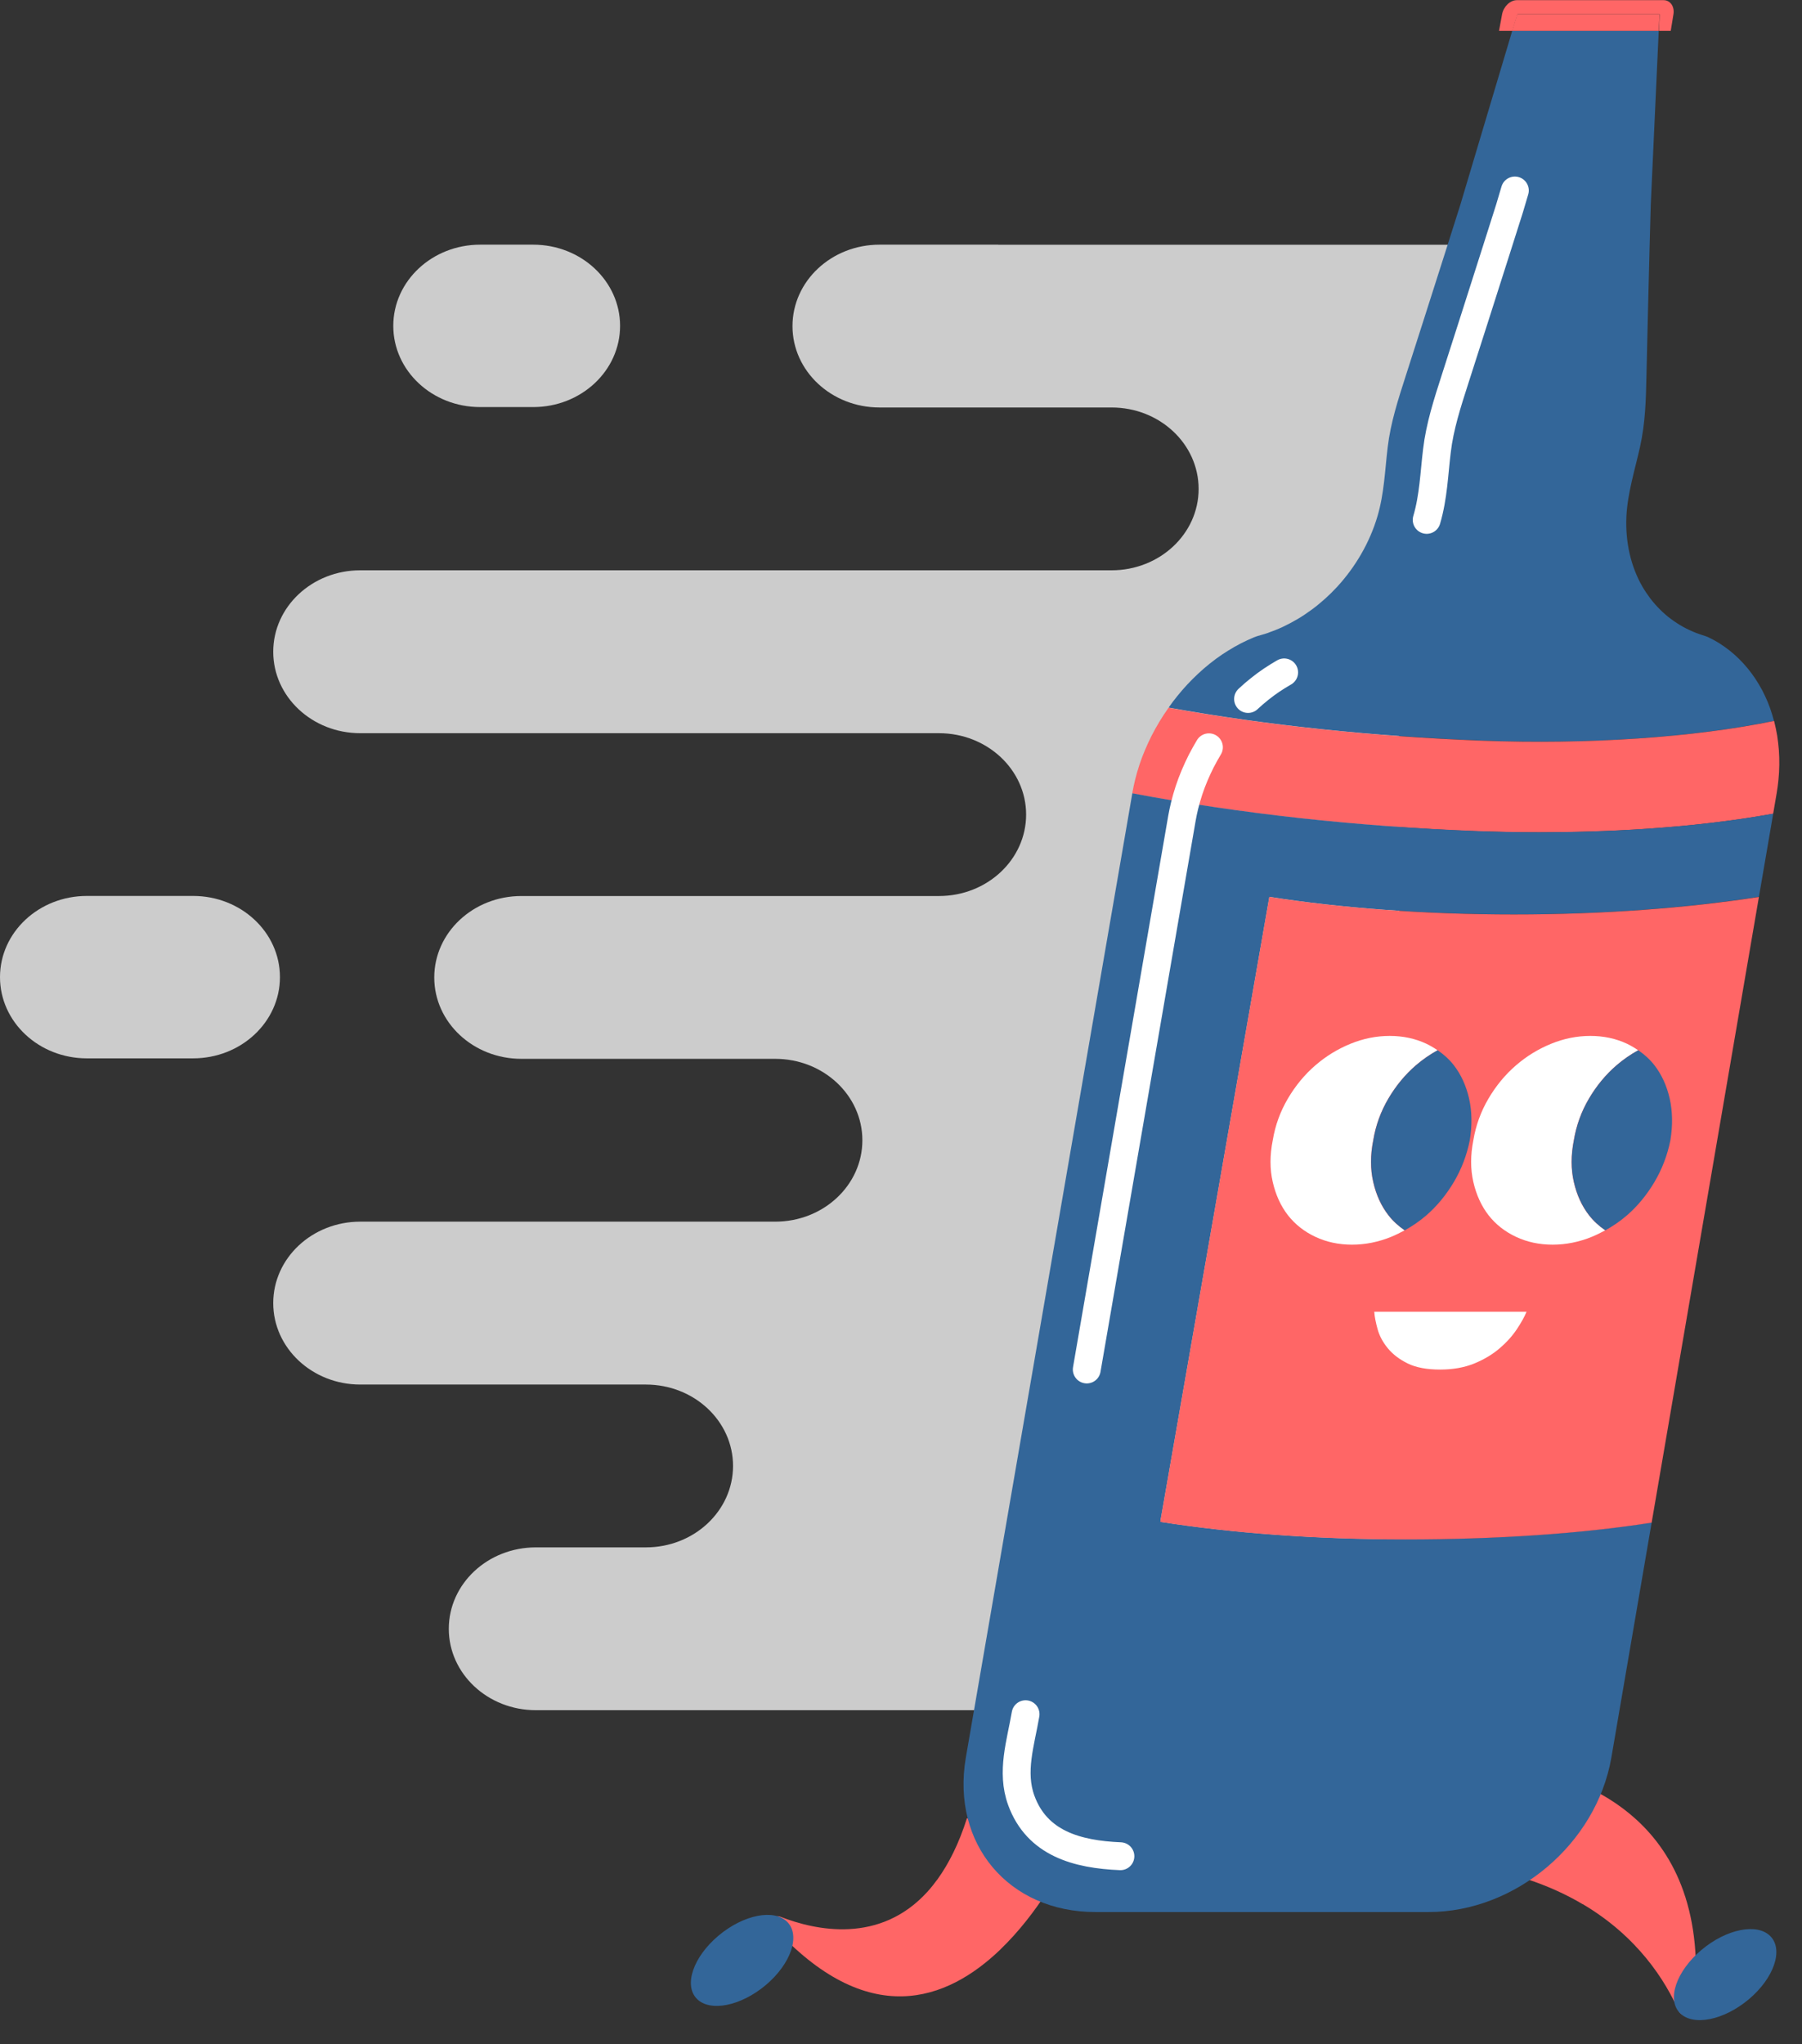 <svg width="194" height="220" viewBox="0 0 194 220" fill="none" xmlns="http://www.w3.org/2000/svg">
<rect x="0" y="0" width="194" height="220" fill="#333333" stroke="none"/>
<path d="M107.472 26.334H94.689C89.513 26.334 85.318 30.255 85.318 35.101C85.318 39.938 89.513 43.858 94.689 43.858H107.472H119.67C124.846 43.858 129.041 47.779 129.041 52.625C129.041 57.462 124.846 61.382 119.67 61.382H74.798H38.787C33.611 61.382 29.416 65.303 29.416 70.149C29.416 74.994 33.611 78.915 38.787 78.915H74.798H101.09C106.265 78.915 110.47 82.836 110.47 87.673C110.47 92.51 106.275 96.439 101.09 96.439H74.798H56.132C50.957 96.439 46.752 100.36 46.752 105.206C46.752 110.042 50.947 113.963 56.132 113.963H74.798H83.461C88.637 113.963 92.841 117.884 92.841 122.73C92.841 127.566 88.646 131.487 83.461 131.487H74.798H38.787C33.611 131.487 29.416 135.408 29.416 140.254C29.416 145.091 33.611 149.02 38.787 149.02H74.798H69.537C74.713 149.02 78.917 152.941 78.917 157.778C78.917 162.615 74.722 166.544 69.537 166.544H74.798H57.688C52.512 166.544 48.317 170.465 48.317 175.31C48.317 180.147 52.512 184.068 57.688 184.068H74.798H139.618L150.638 166.544V149.002V131.478V113.954V96.43V78.915L166.108 61.391L164.722 43.867L166.108 26.343H107.472V26.334Z" fill="#CCCCCC"/>
<path d="M9.352 113.91H20.787C25.953 113.91 30.138 109.998 30.138 105.17C30.138 100.342 25.953 96.43 20.787 96.43H9.352C4.186 96.43 0 100.342 0 105.17C0 109.998 4.186 113.91 9.352 113.91Z" fill="#CCCCCC"/>
<path d="M51.692 43.814H57.404C62.57 43.814 66.756 39.902 66.756 35.074C66.756 30.246 62.57 26.334 57.404 26.334H51.692C46.526 26.334 42.34 30.246 42.34 35.074C42.34 39.902 46.526 43.814 51.692 43.814Z" fill="#CCCCCC"/>
<path d="M190.981 77.585C190.858 77.136 190.726 76.686 190.575 76.255C190.415 75.796 190.227 75.347 190.019 74.907C189.821 74.475 189.595 74.052 189.35 73.647C189.114 73.241 188.85 72.854 188.577 72.484C188.304 72.114 188.011 71.752 187.7 71.418C187.399 71.083 187.069 70.757 186.729 70.457C186.39 70.158 186.041 69.876 185.673 69.62C185.306 69.356 184.929 69.118 184.533 68.907C184.335 68.801 184.137 68.695 183.929 68.598C183.675 68.475 183.411 68.404 183.147 68.316C182.968 68.255 182.789 68.193 182.619 68.131C182.129 67.938 181.648 67.717 181.186 67.462C180.734 67.206 180.3 66.924 179.885 66.616C179.47 66.308 179.084 65.973 178.716 65.603C178.349 65.242 178.009 64.854 177.689 64.44C177.378 64.026 177.085 63.594 176.821 63.145C175.596 61.013 174.964 58.413 175.096 55.568C175.219 53.083 176.001 50.599 176.557 48.123C177.142 45.497 177.199 43.004 177.255 40.422C177.302 38.273 177.349 36.132 177.406 33.982C177.462 31.497 177.528 29.022 177.594 26.537L177.717 22.053L178.575 3.322H162.803L157.213 22.053L155.79 26.537C154.998 29.022 154.206 31.497 153.414 33.982C152.726 36.132 152.038 38.273 151.35 40.422C150.52 43.004 149.709 45.497 149.398 48.123C149.097 50.599 149.031 53.074 148.295 55.568C147.456 58.405 145.929 61.004 143.968 63.145C143.554 63.594 143.11 64.034 142.658 64.44C142.196 64.854 141.725 65.242 141.235 65.603C140.744 65.964 140.235 66.308 139.717 66.616C139.198 66.924 138.661 67.206 138.124 67.462C137.577 67.717 137.021 67.938 136.464 68.131C136.266 68.202 136.069 68.263 135.871 68.316C135.578 68.404 135.286 68.475 134.994 68.598C134.758 68.695 134.522 68.801 134.287 68.907C133.815 69.127 133.354 69.365 132.901 69.62C132.449 69.885 131.996 70.158 131.553 70.457C131.11 70.757 130.676 71.074 130.252 71.418C129.828 71.752 129.413 72.114 129.017 72.484C128.612 72.854 128.225 73.25 127.848 73.647C127.471 74.052 127.103 74.475 126.755 74.907C126.425 75.312 126.114 75.726 125.812 76.158C136.455 78.07 147.777 79.259 159.542 79.7C171.033 80.149 182.421 79.356 190.981 77.585Z" fill="#336699"/>
<path d="M165.706 89.585C172.475 89.585 181.911 89.206 190.895 87.585C191.15 86.122 191.282 85.32 191.282 85.32C191.357 84.871 191.414 84.43 191.461 83.981C191.517 83.426 191.546 82.88 191.555 82.334C191.564 81.796 191.546 81.259 191.508 80.73C191.47 80.21 191.404 79.69 191.329 79.179C191.244 78.677 191.14 78.175 191.018 77.69C191.008 77.655 190.999 77.629 190.989 77.594C182.43 79.364 171.042 80.149 159.532 79.717C147.767 79.267 136.454 78.078 125.802 76.175C125.783 76.21 125.755 76.237 125.736 76.272C125.406 76.739 125.104 77.206 124.812 77.69C124.52 78.175 124.246 78.677 123.982 79.179C123.728 79.69 123.483 80.21 123.266 80.73C123.04 81.259 122.842 81.796 122.663 82.334C122.483 82.88 122.323 83.435 122.191 83.981C122.078 84.43 121.993 84.871 121.908 85.32C121.908 85.32 121.899 85.347 121.899 85.4C133.617 87.611 146.117 88.977 159.107 89.47C160.757 89.523 163.02 89.585 165.706 89.585Z" fill="#FF6666"/>
<path d="M163.682 1.506H171.016H178.351C178.341 1.515 178.69 1.524 178.681 1.533L178.596 3.321H179.868L180.161 1.533C180.293 0.696 179.821 0.017 179.095 0.017H163.305C162.579 0.017 161.872 0.696 161.712 1.533L161.382 3.321H162.824L163.362 1.533C163.343 1.524 163.692 1.515 163.682 1.506Z" fill="#FF6666"/>
<path d="M178.668 1.533C178.677 1.524 178.329 1.515 178.338 1.506H171.004H163.67C163.679 1.515 163.33 1.524 163.34 1.533L162.802 3.321H178.574L178.668 1.533Z" fill="#FF6666"/>
<path d="M176.115 195.796C174.937 200.545 172.693 203.32 170.393 204.941C176.36 208.466 179.311 213.232 180.706 216.404C181.045 217.188 182.28 217.021 182.375 216.184C183.449 205.946 180.385 199.664 176.115 195.796Z" fill="#FF6666"/>
<path d="M176.114 195.796C168.997 189.347 158.571 189.646 158.571 189.646L156.553 200.598C162.398 201.25 166.913 202.888 170.392 204.95C174.059 204.518 178.047 199.576 176.114 195.796Z" fill="#FF6666"/>
<path d="M99.878 203.575C94.731 209.276 87.802 207.778 84.012 206.298C83.343 206.034 82.749 206.8 83.221 207.32C93.439 218.571 101.942 215.346 107.674 209.849C104.28 208.633 101.584 206.43 99.878 203.575Z" fill="#FF6666"/>
<path d="M115.638 198.367L104.099 195.698C103.232 198.429 102.148 200.579 100.941 202.253C100.592 202.728 100.244 203.169 99.876 203.574C100.658 206.394 102.695 209.636 107.672 209.847C108.709 208.852 109.652 207.786 110.5 206.72C113.809 202.552 115.638 198.367 115.638 198.367Z" fill="#FF6666"/>
<path d="M82.451 213.646C85.148 211.37 86.189 208.34 84.776 206.877C83.363 205.414 80.031 206.074 77.334 208.35C74.637 210.625 73.596 213.656 75.009 215.119C76.422 216.581 79.754 215.922 82.451 213.646Z" fill="#336699"/>
<path d="M188.284 215.176C190.981 212.9 192.022 209.87 190.609 208.407C189.196 206.944 185.864 207.604 183.167 209.88C180.47 212.156 179.428 215.186 180.841 216.649C182.254 218.111 185.586 217.452 188.284 215.176Z" fill="#336699"/>
<path d="M124.93 163.795L124.949 163.698H124.93L136.657 96.527C144.284 97.725 153.315 98.412 162.996 98.412C172.687 98.412 181.718 97.716 189.363 96.518C190.033 92.597 190.561 89.513 190.9 87.575C181.916 89.205 172.489 89.575 165.711 89.575C163.034 89.575 160.762 89.513 159.112 89.452C146.122 88.958 133.622 87.593 121.904 85.381C121.357 88.562 103.974 189.204 103.974 189.204C102.409 198.464 108.583 205.794 117.935 205.794H135.865H153.795C163.147 205.794 171.848 198.464 173.47 189.204C173.47 189.204 175.317 178.455 177.815 163.865C170.142 165.072 161.026 165.671 151.269 165.671C141.597 165.68 132.566 164.993 124.93 163.795Z" fill="#336699"/>
<path d="M162.994 98.422C153.313 98.422 144.291 97.725 136.655 96.536L124.928 163.707H124.947L124.928 163.804C132.554 165.002 141.586 165.689 151.267 165.689C161.024 165.689 170.14 165.09 177.813 163.883C181.499 142.377 186.618 112.536 189.362 96.536C181.726 97.725 172.685 98.422 162.994 98.422Z" fill="#FF6666"/>
<path d="M149.466 130.791C148.693 129.804 148.146 128.615 147.835 127.223C147.514 125.831 147.514 124.333 147.835 122.729C148.099 121.126 148.645 119.628 149.466 118.236C150.286 116.844 151.276 115.654 152.416 114.668C153.151 114.033 153.934 113.496 154.763 113.038C154.386 112.782 153.99 112.544 153.566 112.342C152.369 111.778 151.049 111.496 149.616 111.496C148.183 111.496 146.769 111.778 145.393 112.342C144.007 112.906 142.744 113.681 141.603 114.668C140.463 115.654 139.473 116.844 138.653 118.236C137.833 119.628 137.286 121.126 137.022 122.729C136.701 124.333 136.701 125.831 137.022 127.223C137.342 128.615 137.889 129.804 138.653 130.791C139.426 131.778 140.406 132.553 141.603 133.117C142.801 133.681 144.111 133.963 145.553 133.963C146.986 133.963 148.4 133.681 149.777 133.117C150.276 132.914 150.748 132.676 151.219 132.421C150.55 131.963 149.956 131.425 149.466 130.791Z" fill="white"/>
<path d="M156.519 127.223C157.34 125.831 157.915 124.333 158.235 122.73C158.499 121.126 158.471 119.628 158.16 118.236C157.839 116.844 157.292 115.655 156.529 114.668C156.039 114.034 155.445 113.496 154.775 113.038C153.946 113.496 153.163 114.034 152.428 114.668C151.287 115.655 150.298 116.844 149.477 118.236C148.657 119.628 148.111 121.126 147.847 122.73C147.526 124.333 147.526 125.831 147.847 127.223C148.167 128.615 148.714 129.804 149.477 130.791C149.968 131.426 150.562 131.963 151.231 132.421C152.06 131.963 152.843 131.426 153.578 130.791C154.709 129.804 155.69 128.615 156.519 127.223Z" fill="#336699"/>
<path d="M171.063 130.791C170.29 129.804 169.743 128.615 169.432 127.223C169.112 125.831 169.112 124.333 169.432 122.729C169.696 121.126 170.243 119.628 171.063 118.236C171.883 116.844 172.873 115.654 174.014 114.668C174.749 114.033 175.531 113.496 176.361 113.038C175.984 112.782 175.588 112.544 175.164 112.342C173.967 111.778 172.647 111.496 171.214 111.496C169.781 111.496 168.367 111.778 166.991 112.342C165.605 112.906 164.342 113.681 163.201 114.668C162.06 115.654 161.07 116.844 160.25 118.236C159.43 119.628 158.883 121.126 158.619 122.729C158.299 124.333 158.299 125.831 158.619 127.223C158.94 128.615 159.487 129.804 160.25 130.791C161.023 131.778 162.004 132.553 163.201 133.117C164.398 133.681 165.709 133.963 167.151 133.963C168.584 133.963 169.998 133.681 171.374 133.117C171.874 132.914 172.345 132.676 172.816 132.421C172.147 131.963 171.553 131.425 171.063 130.791Z" fill="white"/>
<path d="M178.115 127.223C178.936 125.831 179.511 124.333 179.831 122.73C180.095 121.126 180.067 119.628 179.756 118.236C179.435 116.844 178.888 115.655 178.125 114.668C177.635 114.034 177.041 113.496 176.371 113.038C175.542 113.496 174.759 114.034 174.024 114.668C172.883 115.655 171.894 116.844 171.073 118.236C170.253 119.628 169.707 121.126 169.443 122.73C169.122 124.333 169.122 125.831 169.443 127.223C169.763 128.615 170.31 129.804 171.073 130.791C171.564 131.426 172.158 131.963 172.827 132.421C173.656 131.963 174.439 131.426 175.174 130.791C176.305 129.804 177.286 128.615 178.115 127.223Z" fill="#336699"/>
<path d="M148.308 143.055C148.506 143.777 148.873 144.464 149.411 145.116C149.948 145.768 150.665 146.315 151.56 146.755C152.446 147.187 153.606 147.407 155.039 147.407C156.424 147.407 157.65 147.187 158.715 146.755C159.78 146.315 160.685 145.777 161.449 145.116C162.213 144.464 162.825 143.777 163.306 143.055C163.787 142.332 164.126 141.716 164.343 141.187H147.95C147.987 141.716 148.11 142.332 148.308 143.055Z" fill="white"/>
<path d="M163.087 20.502L162.512 22.44L161.088 26.924C160.296 29.409 159.505 31.885 158.713 34.369C158.025 36.519 157.336 38.66 156.648 40.81C155.819 43.391 155.008 45.884 154.697 48.51C154.395 50.986 154.329 53.461 153.594 55.955" stroke="white" stroke-width="3" stroke-miterlimit="10" stroke-linecap="round" stroke-linejoin="round"/>
<path d="M130.15 80.431C129.858 80.915 129.584 81.417 129.32 81.92C129.066 82.431 128.821 82.951 128.604 83.47C128.378 83.999 128.18 84.536 128.001 85.074C127.822 85.62 127.661 86.175 127.529 86.721C127.416 87.171 127.331 87.611 127.247 88.061C127.247 88.061 121.864 119.214 116.999 147.399" stroke="white" stroke-width="3" stroke-miterlimit="10" stroke-linecap="round" stroke-linejoin="round"/>
<path d="M138.248 72.369C137.796 72.633 137.343 72.907 136.9 73.206C136.457 73.506 136.023 73.823 135.599 74.166C135.175 74.501 134.76 74.862 134.364 75.233" stroke="white" stroke-width="3" stroke-miterlimit="10" stroke-linecap="round" stroke-linejoin="round"/>
<path d="M110.411 184.5C109.883 187.592 108.827 190.694 109.949 193.777C111.646 198.421 115.973 199.592 120.621 199.786" stroke="white" stroke-width="3" stroke-miterlimit="10" stroke-linecap="round" stroke-linejoin="round"/>
</svg>
